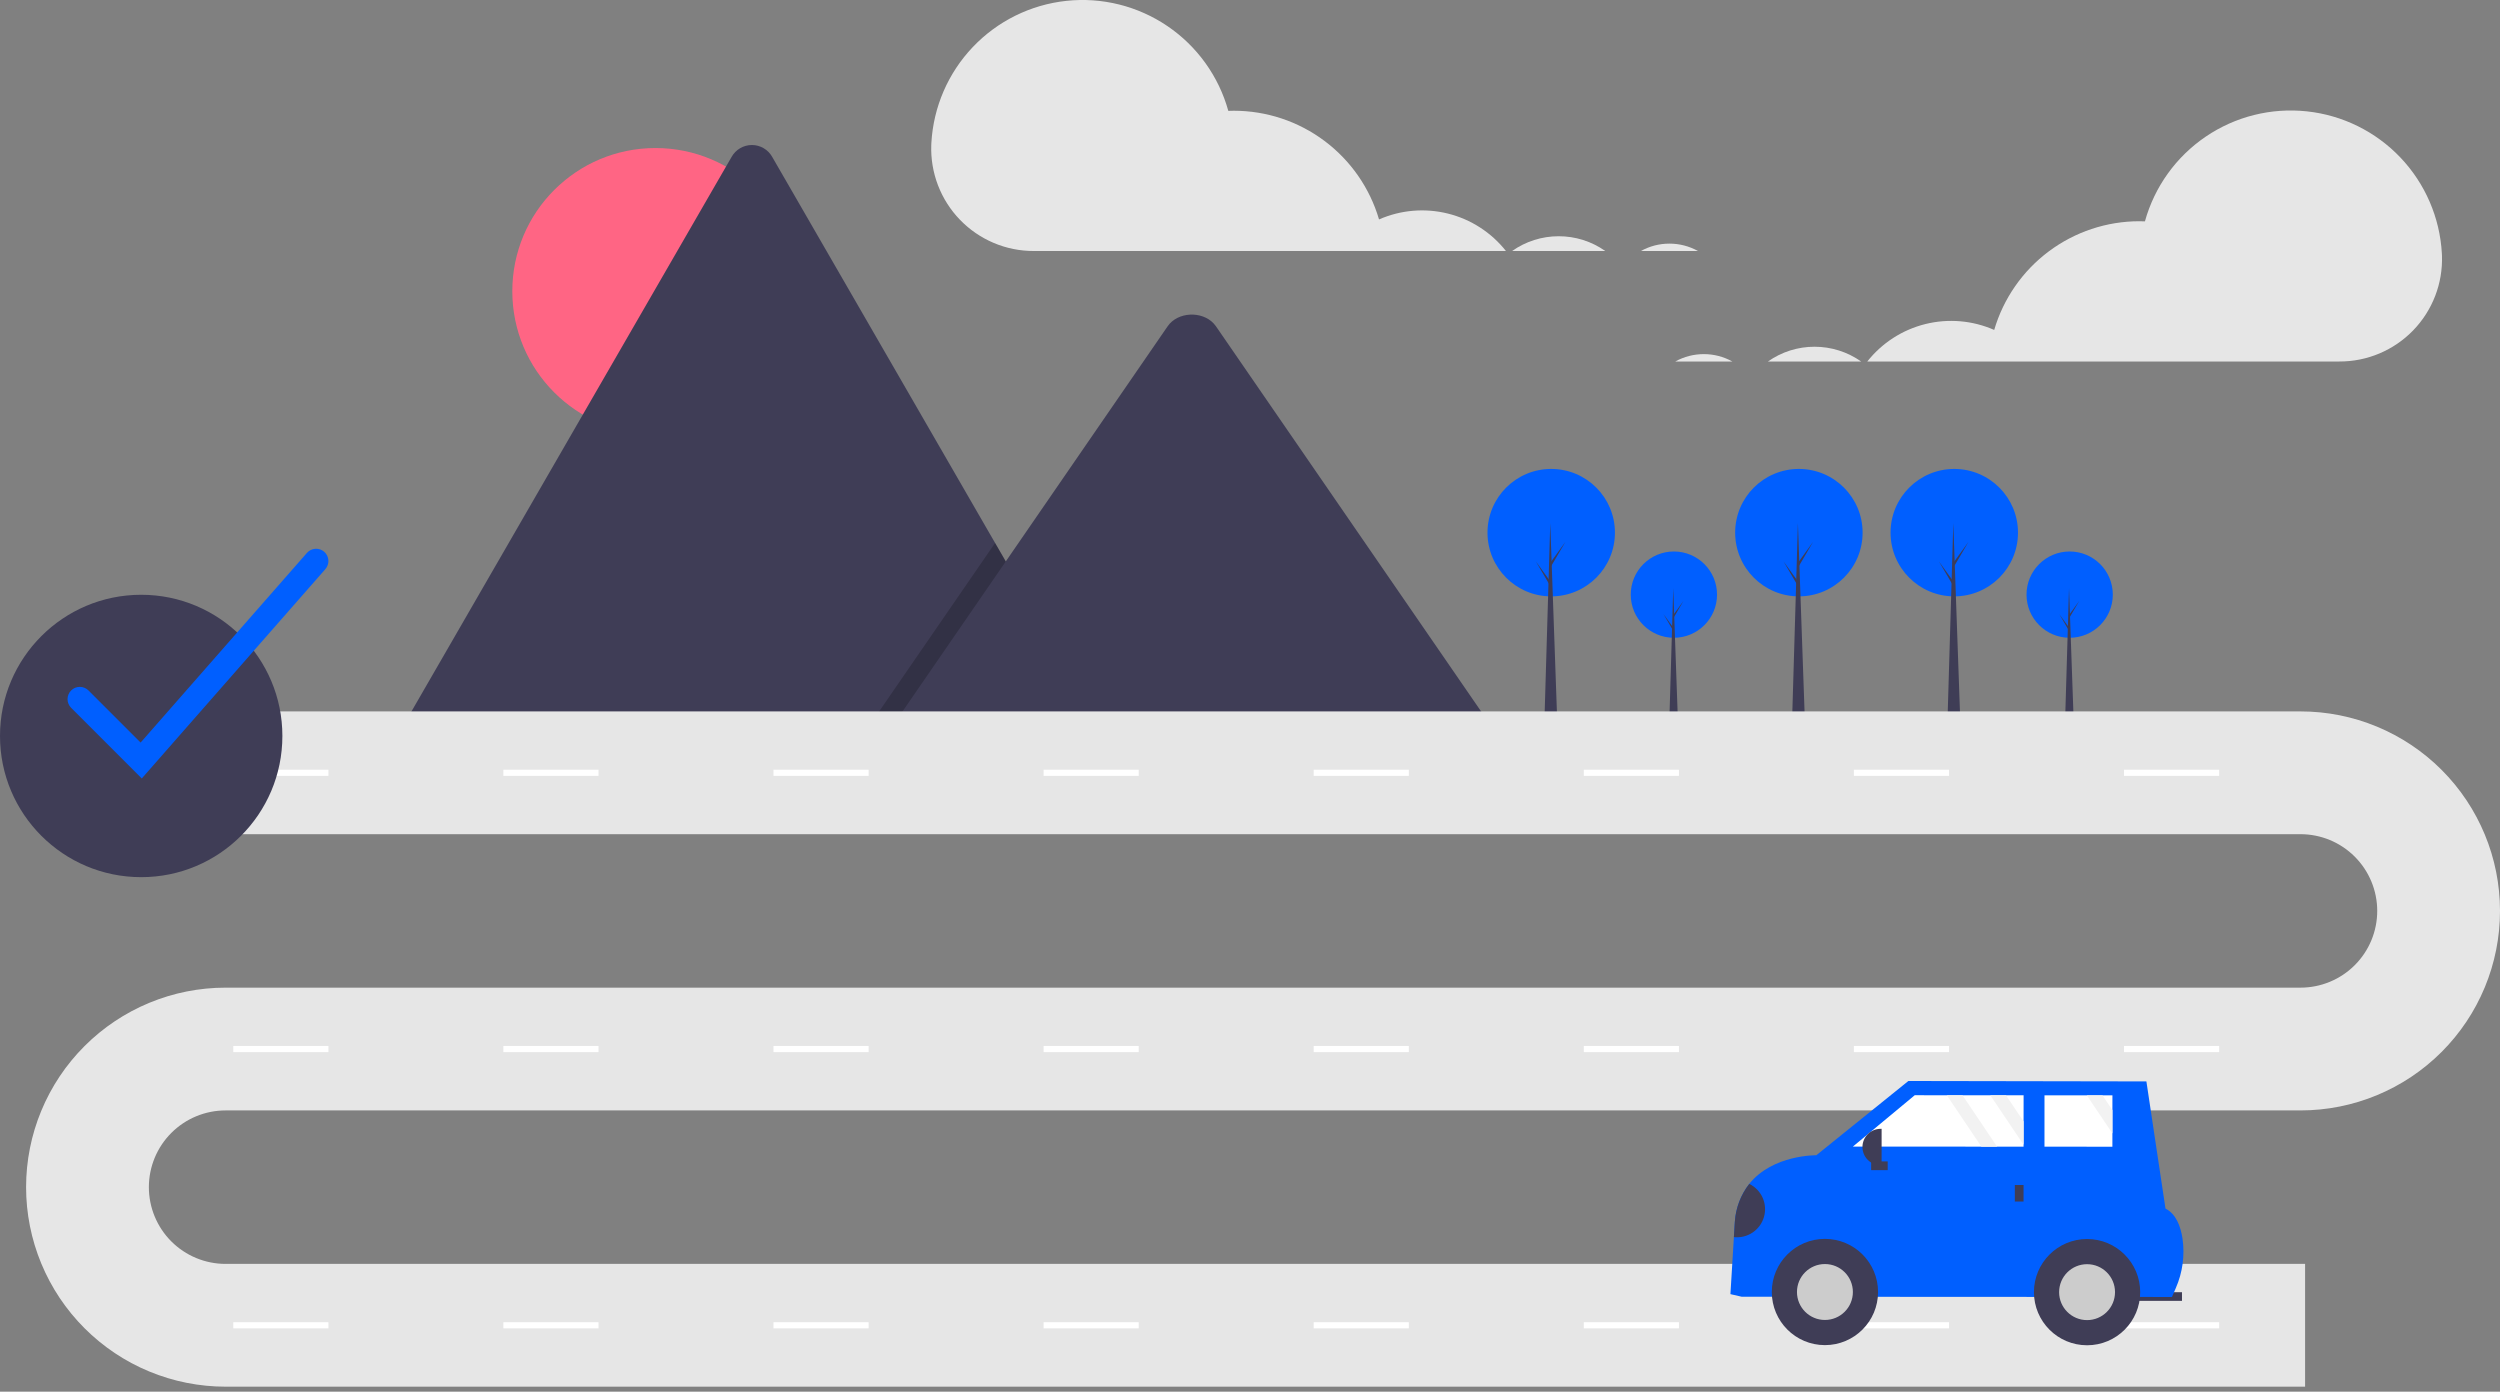 <svg width="300" height="167" viewBox="0 0 300 167" fill="none" xmlns="http://www.w3.org/2000/svg">
<rect x="0" y="0" width="300" height="167" fill="#808080" stroke="none"/>
<g clip-path="url(#clip0_129_1178)">
<path d="M78.658 52.127C88.147 52.127 95.84 44.434 95.84 34.945C95.84 25.456 88.147 17.764 78.658 17.764C69.169 17.764 61.477 25.456 61.477 34.945C61.477 44.434 69.169 52.127 78.658 52.127Z" fill="#FF6584"/>
<path d="M132.537 87.892H48.25C48.145 87.894 48.039 87.885 47.935 87.867L87.799 18.817C88.043 18.387 88.395 18.03 88.822 17.781C89.249 17.532 89.734 17.401 90.228 17.401C90.723 17.401 91.208 17.532 91.635 17.781C92.061 18.03 92.415 18.387 92.658 18.817L119.411 65.155L120.693 67.373L132.537 87.892Z" fill="#3F3D56"/>
<path opacity="0.2" d="M132.537 87.892H103.76L117.886 67.372L118.903 65.894L119.412 65.155L120.693 67.372L132.537 87.892Z" fill="black"/>
<path d="M179.468 87.892H106.566L120.693 67.373L121.71 65.894L140.118 39.153C141.325 37.401 144.229 37.291 145.647 38.823C145.743 38.927 145.831 39.038 145.913 39.153L179.468 87.892Z" fill="#3F3D56"/>
<path d="M200.867 76.533C203.727 76.533 206.045 74.215 206.045 71.355C206.045 68.496 203.727 66.178 200.867 66.178C198.008 66.178 195.69 68.496 195.69 71.355C195.69 74.215 198.008 76.533 200.867 76.533Z" fill="#005FFF"/>
<path d="M201.366 86.95H200.306L200.789 70.576L201.366 86.95Z" fill="#3F3D56"/>
<path d="M200.883 73.679L202.021 72.104L200.867 74.069L200.743 73.851L200.883 73.679Z" fill="#3F3D56"/>
<path d="M200.758 75.269L199.62 73.695L200.774 75.659L200.898 75.441L200.758 75.269Z" fill="#3F3D56"/>
<path d="M248.36 76.533C251.219 76.533 253.537 74.215 253.537 71.355C253.537 68.496 251.219 66.178 248.36 66.178C245.5 66.178 243.182 68.496 243.182 71.355C243.182 74.215 245.5 76.533 248.36 76.533Z" fill="#005FFF"/>
<path d="M248.859 86.95H247.798L248.282 70.576L248.859 86.95Z" fill="#3F3D56"/>
<path d="M248.375 73.679L249.514 72.104L248.36 74.069L248.235 73.851L248.375 73.679Z" fill="#3F3D56"/>
<path d="M248.251 75.269L247.112 73.695L248.266 75.659L248.391 75.441L248.251 75.269Z" fill="#3F3D56"/>
<path d="M215.865 71.565C220.088 71.565 223.512 68.141 223.512 63.918C223.512 59.695 220.088 56.272 215.865 56.272C211.642 56.272 208.219 59.695 208.219 63.918C208.219 68.141 211.642 71.565 215.865 71.565Z" fill="#005FFF"/>
<path d="M216.602 86.95H215.036L215.75 62.767L216.602 86.95Z" fill="#3F3D56"/>
<path d="M215.888 67.35L217.569 65.024L215.865 67.926L215.681 67.603L215.888 67.35Z" fill="#3F3D56"/>
<path d="M215.704 69.699L214.023 67.373L215.727 70.275L215.911 69.953L215.704 69.699Z" fill="#3F3D56"/>
<path d="M234.513 71.565C238.736 71.565 242.159 68.141 242.159 63.918C242.159 59.695 238.736 56.272 234.513 56.272C230.289 56.272 226.866 59.695 226.866 63.918C226.866 68.141 230.289 71.565 234.513 71.565Z" fill="#005FFF"/>
<path d="M235.25 86.95H233.684L234.397 62.767L235.25 86.95Z" fill="#3F3D56"/>
<path d="M234.535 67.35L236.217 65.024L234.512 67.926L234.328 67.603L234.535 67.35Z" fill="#3F3D56"/>
<path d="M234.351 69.699L232.67 67.373L234.374 70.275L234.558 69.953L234.351 69.699Z" fill="#3F3D56"/>
<path d="M186.146 71.565C190.369 71.565 193.792 68.141 193.792 63.918C193.792 59.695 190.369 56.272 186.146 56.272C181.923 56.272 178.499 59.695 178.499 63.918C178.499 68.141 181.923 71.565 186.146 71.565Z" fill="#005FFF"/>
<path d="M186.883 86.95H185.317L186.031 62.767L186.883 86.95Z" fill="#3F3D56"/>
<path d="M186.169 67.35L187.85 65.024L186.146 67.926L185.962 67.603L186.169 67.35Z" fill="#3F3D56"/>
<path d="M185.985 69.699L184.303 67.373L186.008 70.275L186.192 69.953L185.985 69.699Z" fill="#3F3D56"/>
<path d="M276.611 166.401H27.072C23.928 166.401 20.815 165.781 17.91 164.578C15.005 163.375 12.366 161.612 10.143 159.388C7.92 157.165 6.156 154.526 4.953 151.621C3.75 148.717 3.131 145.603 3.131 142.459C3.131 139.315 3.75 136.202 4.953 133.298C6.156 130.393 7.92 127.754 10.143 125.531C12.366 123.307 15.005 121.544 17.91 120.341C20.815 119.138 23.928 118.518 27.072 118.518H276.059C278.501 118.518 280.843 117.548 282.57 115.821C284.297 114.095 285.267 111.752 285.267 109.31C285.267 106.868 284.297 104.526 282.57 102.799C280.843 101.072 278.501 100.102 276.059 100.102H18.785V85.369H276.059C282.409 85.369 288.498 87.892 292.988 92.381C297.478 96.871 300 102.961 300 109.31C300 115.66 297.478 121.749 292.988 126.239C288.498 130.729 282.409 133.251 276.059 133.251H27.072C24.63 133.251 22.288 134.222 20.561 135.948C18.834 137.675 17.864 140.017 17.864 142.459C17.864 144.902 18.834 147.244 20.561 148.971C22.288 150.697 24.63 151.668 27.072 151.668H276.611V166.401Z" fill="#E6E6E6"/>
<path d="M39.411 92.367H27.993V93.104H39.411V92.367Z" fill="white"/>
<path d="M71.823 92.367H60.405V93.104H71.823V92.367Z" fill="white"/>
<path d="M104.236 92.367H92.818V93.104H104.236V92.367Z" fill="white"/>
<path d="M136.648 92.367H125.23V93.104H136.648V92.367Z" fill="white"/>
<path d="M169.061 92.367H157.643V93.104H169.061V92.367Z" fill="white"/>
<path d="M201.473 92.367H190.055V93.104H201.473V92.367Z" fill="white"/>
<path d="M233.886 92.367H222.468V93.104H233.886V92.367Z" fill="white"/>
<path d="M266.298 92.367H254.88V93.104H266.298V92.367Z" fill="white"/>
<path d="M39.411 125.517H27.993V126.253H39.411V125.517Z" fill="white"/>
<path d="M71.823 125.517H60.405V126.253H71.823V125.517Z" fill="white"/>
<path d="M104.236 125.517H92.818V126.253H104.236V125.517Z" fill="white"/>
<path d="M136.648 125.517H125.23V126.253H136.648V125.517Z" fill="white"/>
<path d="M169.061 125.517H157.643V126.253H169.061V125.517Z" fill="white"/>
<path d="M201.473 125.517H190.055V126.253H201.473V125.517Z" fill="white"/>
<path d="M233.886 125.517H222.468V126.253H233.886V125.517Z" fill="white"/>
<path d="M266.298 125.517H254.88V126.253H266.298V125.517Z" fill="white"/>
<path d="M39.411 158.666H27.993V159.402H39.411V158.666Z" fill="white"/>
<path d="M71.823 158.666H60.405V159.402H71.823V158.666Z" fill="white"/>
<path d="M104.236 158.666H92.818V159.402H104.236V158.666Z" fill="white"/>
<path d="M136.648 158.666H125.23V159.402H136.648V158.666Z" fill="white"/>
<path d="M169.061 158.666H157.643V159.402H169.061V158.666Z" fill="white"/>
<path d="M201.473 158.666H190.055V159.402H201.473V158.666Z" fill="white"/>
<path d="M233.886 158.666H222.468V159.402H233.886V158.666Z" fill="white"/>
<path d="M266.298 158.666H254.88V159.402H266.298V158.666Z" fill="white"/>
<path d="M200.327 29.235C201.527 29.234 202.707 29.538 203.756 30.121H196.908C197.953 29.539 199.131 29.234 200.327 29.235V29.235Z" fill="#E6E6E6"/>
<path d="M187.039 28.349C189.042 28.346 190.998 28.965 192.635 30.121H181.45C183.085 28.967 185.038 28.348 187.039 28.349Z" fill="#E6E6E6"/>
<path d="M111.766 17.134C112.009 12.837 113.77 8.766 116.735 5.647C119.701 2.527 123.678 0.563 127.957 0.103C132.236 -0.357 136.54 0.718 140.1 3.136C143.661 5.554 146.247 9.158 147.397 13.305C147.617 13.297 147.837 13.289 148.059 13.289C151.983 13.289 155.801 14.56 158.942 16.912C162.083 19.263 164.378 22.568 165.484 26.332C168.084 25.19 170.989 24.942 173.745 25.628C176.501 26.313 178.952 27.893 180.714 30.121H124.064C122.411 30.125 120.774 29.797 119.252 29.154C117.729 28.511 116.352 27.568 115.203 26.38C114.053 25.193 113.155 23.785 112.562 22.243C111.97 20.7 111.694 19.054 111.753 17.402C111.756 17.313 111.761 17.224 111.766 17.134Z" fill="#E6E6E6"/>
<path d="M204.461 42.494C203.261 42.493 202.081 42.798 201.033 43.38H207.881C206.835 42.798 205.658 42.493 204.461 42.494Z" fill="#E6E6E6"/>
<path d="M217.749 41.608C215.746 41.606 213.791 42.225 212.153 43.38H223.338C221.703 42.227 219.751 41.608 217.749 41.608Z" fill="#E6E6E6"/>
<path d="M293.023 30.394C292.78 26.097 291.018 22.026 288.053 18.906C285.087 15.787 281.111 13.822 276.831 13.363C272.552 12.903 268.248 13.977 264.688 16.396C261.127 18.814 258.541 22.418 257.391 26.565C257.171 26.557 256.951 26.548 256.729 26.548C252.806 26.549 248.988 27.82 245.847 30.171C242.706 32.523 240.41 35.828 239.304 39.592C236.704 38.45 233.799 38.202 231.043 38.887C228.287 39.573 225.836 41.153 224.075 43.38H280.724C282.377 43.385 284.014 43.056 285.536 42.413C287.059 41.771 288.436 40.827 289.586 39.64C290.735 38.452 291.633 37.045 292.226 35.502C292.819 33.96 293.094 32.313 293.036 30.662C293.032 30.573 293.028 30.483 293.023 30.394Z" fill="#E6E6E6"/>
<path d="M255.255 156.105L261.839 156.108L261.839 155.063L255.255 155.06L255.255 156.105Z" fill="#3F3D56"/>
<path d="M207.651 155.296L209.01 155.61L260.637 155.637L261.102 154.556C261.911 152.7 262.189 150.657 261.904 148.652C261.682 147.158 261.125 145.674 259.859 145.029L257.568 129.77L229.005 129.719L217.955 138.632C217.955 138.632 212.742 138.538 209.91 142.064C208.888 143.375 208.285 144.963 208.179 146.622L208.067 148.456L207.651 155.296Z" fill="#005FFF"/>
<path d="M218.991 161.415C222.512 161.415 225.366 158.561 225.366 155.04C225.366 151.52 222.512 148.665 218.991 148.665C215.47 148.665 212.616 151.52 212.616 155.04C212.616 158.561 215.47 161.415 218.991 161.415Z" fill="#3F3D56"/>
<path d="M218.991 158.396C220.844 158.396 222.346 156.893 222.346 155.04C222.346 153.187 220.844 151.685 218.991 151.685C217.138 151.685 215.636 153.187 215.636 155.04C215.636 156.893 217.138 158.396 218.991 158.396Z" fill="#CCCCCC"/>
<path d="M250.448 161.432C253.969 161.432 256.823 158.578 256.823 155.057C256.823 151.536 253.969 148.682 250.448 148.682C246.927 148.682 244.073 151.536 244.073 155.057C244.073 158.578 246.927 161.432 250.448 161.432Z" fill="#3F3D56"/>
<path d="M250.448 158.413C252.301 158.413 253.803 156.91 253.803 155.057C253.803 153.204 252.301 151.702 250.448 151.702C248.595 151.702 247.093 153.204 247.093 155.057C247.093 156.91 248.595 158.413 250.448 158.413Z" fill="#CCCCCC"/>
<path d="M222.345 137.59L237.767 137.597H239.649L242.828 137.599V137.367L242.83 134.572L242.832 131.434H240.718L238.835 131.432L235.5 131.43H233.618L229.768 131.427L222.345 137.59Z" fill="white"/>
<path d="M245.337 137.601L253.487 137.606L253.489 136.007V133.212L253.492 131.441H252.298L250.416 131.438L245.339 131.436L245.337 137.601Z" fill="white"/>
<path d="M241.78 144.184L242.825 144.184L242.826 142.199L241.781 142.198L241.78 144.184Z" fill="#3F3D56"/>
<path d="M226.523 140.413L226.524 139.368L224.538 139.367L224.538 140.412L226.523 140.413Z" fill="#3F3D56"/>
<path d="M225.792 139.828L225.677 139.827C225.39 139.827 225.106 139.771 224.841 139.661C224.576 139.551 224.336 139.39 224.133 139.187C223.93 138.984 223.769 138.743 223.66 138.478C223.55 138.213 223.494 137.929 223.494 137.642V137.642C223.494 137.355 223.551 137.071 223.661 136.806C223.771 136.541 223.932 136.301 224.135 136.098C224.338 135.895 224.578 135.734 224.843 135.625C225.109 135.515 225.393 135.459 225.679 135.459L225.794 135.459L225.792 139.828Z" fill="#3F3D56"/>
<path d="M208.067 148.456C208.857 148.542 209.653 148.346 210.313 147.903C210.973 147.46 211.456 146.799 211.676 146.035C211.896 145.271 211.84 144.454 211.517 143.727C211.194 143.001 210.624 142.412 209.91 142.064C208.888 143.375 208.285 144.963 208.179 146.622L208.067 148.456Z" fill="#3F3D56"/>
<path d="M238.835 131.432L242.828 137.367L242.83 134.572L240.718 131.434L238.835 131.432Z" fill="#F2F2F2"/>
<path d="M250.416 131.438L253.489 136.007V133.212L252.298 131.441L250.416 131.438Z" fill="#F2F2F2"/>
<path d="M233.618 131.43L237.767 137.597H239.649L235.5 131.43H233.618Z" fill="#F2F2F2"/>
<path d="M16.943 105.259C26.3 105.259 33.886 97.673 33.886 88.316C33.886 78.959 26.3 71.373 16.943 71.373C7.586 71.373 0 78.959 0 88.316C0 97.673 7.586 105.259 16.943 105.259Z" fill="#3F3D56"/>
<path d="M17.013 93.417L8.535 84.938C8.259 84.661 8.104 84.287 8.104 83.896C8.104 83.506 8.26 83.131 8.536 82.855C8.812 82.579 9.186 82.424 9.577 82.424C9.967 82.424 10.342 82.578 10.618 82.854L16.872 89.108L36.83 66.35C37.087 66.057 37.451 65.878 37.841 65.853C38.23 65.828 38.614 65.958 38.907 66.215C39.201 66.473 39.38 66.836 39.406 67.225C39.432 67.615 39.302 67.999 39.045 68.293L17.013 93.417Z" fill="#005FFF"/>
</g>
<defs>
<clipPath id="clip0_129_1178">
<rect width="300" height="166.401" fill="white"/>
</clipPath>
</defs>
</svg>
